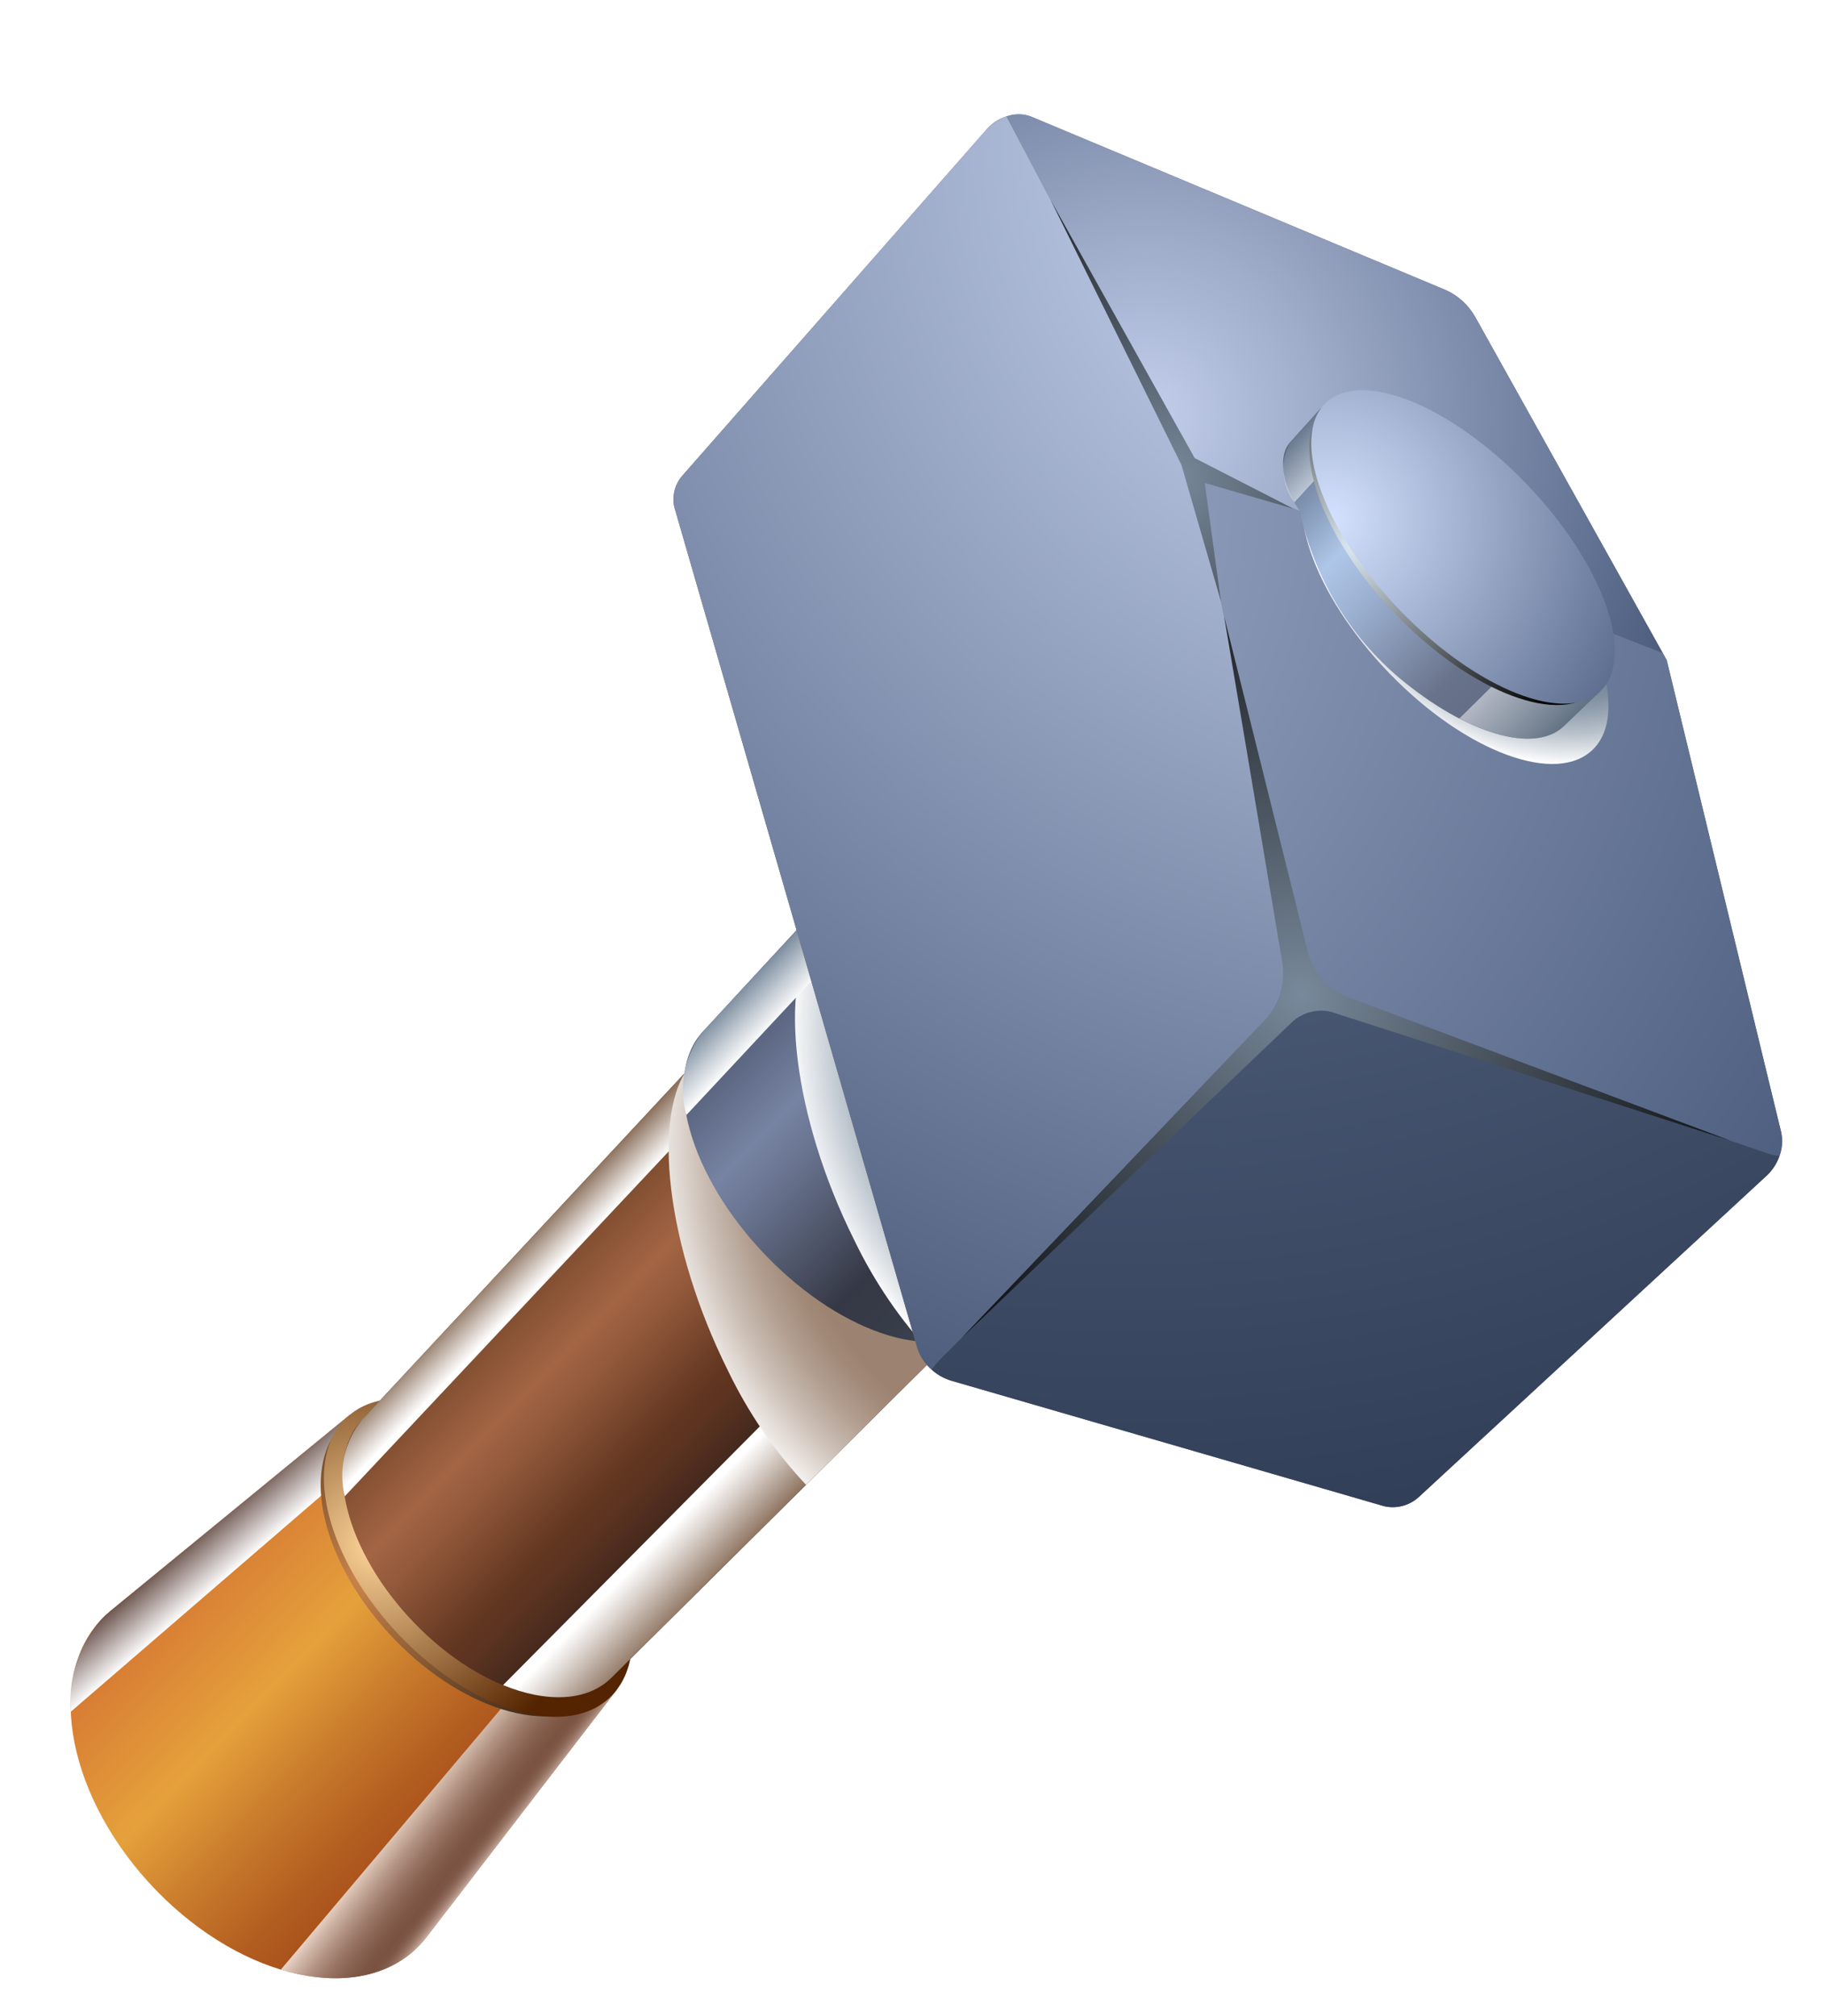 <svg width="48" height="53" viewBox="0 0 48 53" fill="none" xmlns="http://www.w3.org/2000/svg">
<g filter="url(#filter0_d_1561_16675)">
<path fill-rule="evenodd" clip-rule="evenodd" d="M9.2 34.185L16.21 41.42L11.212 47.919C11.15 47.999 11.084 48.076 11.014 48.148C9.496 49.714 6.401 49.059 4.1 46.684C1.8 44.309 1.164 41.114 2.682 39.548C2.752 39.476 2.826 39.407 2.904 39.344L9.2 34.185Z" fill="url(#paint0_linear_1561_16675)"/>
<g style="mix-blend-mode:multiply">
<path fill-rule="evenodd" clip-rule="evenodd" d="M1.86 41.994C4.566 39.659 7.273 37.324 9.979 34.989L9.2 34.185L2.904 39.344C2.826 39.407 2.752 39.476 2.681 39.548C2.386 39.874 2.161 40.26 2.019 40.681C1.878 41.102 1.824 41.549 1.86 41.994Z" fill="url(#paint1_linear_1561_16675)"/>
</g>
<g style="mix-blend-mode:multiply" opacity="0.75">
<path fill-rule="evenodd" clip-rule="evenodd" d="M14.808 39.973C12.333 42.906 9.857 45.84 7.382 48.773C8.81 49.207 10.161 49.028 11.013 48.148C11.084 48.076 11.15 47.999 11.212 47.919L16.21 41.42L14.808 39.973Z" fill="url(#paint2_linear_1561_16675)"/>
</g>
<g style="mix-blend-mode:screen">
<path fill-rule="evenodd" clip-rule="evenodd" d="M14.449 35.902C16.341 37.855 16.964 40.378 15.84 41.538C14.717 42.698 12.272 42.055 10.38 40.102C8.488 38.148 7.864 35.625 8.988 34.465C10.111 33.306 12.556 33.949 14.449 35.902Z" fill="url(#paint3_radial_1561_16675)"/>
</g>
<path fill-rule="evenodd" clip-rule="evenodd" d="M14.594 35.852C16.534 37.855 17.2 40.414 16.082 41.569C14.963 42.723 12.484 42.036 10.544 40.033C8.604 38.031 7.938 35.472 9.057 34.318C10.175 33.163 12.655 33.85 14.594 35.852Z" fill="url(#paint4_radial_1561_16675)"/>
<path fill-rule="evenodd" clip-rule="evenodd" d="M16.072 41.102C15.006 42.159 12.71 41.539 10.898 39.668C9.086 37.797 8.485 35.428 9.509 34.328L19.071 24.055L26.025 31.233L16.072 41.102Z" fill="url(#paint5_linear_1561_16675)"/>
<path style="mix-blend-mode:multiply" fill-rule="evenodd" clip-rule="evenodd" d="M9.062 36.332C12.657 32.505 16.251 28.677 19.846 24.85L19.073 24.053L9.511 34.325C9.288 34.6 9.131 34.924 9.053 35.273C8.975 35.622 8.978 35.985 9.062 36.332Z" fill="url(#paint6_linear_1561_16675)"/>
<path style="mix-blend-mode:multiply" fill-rule="evenodd" clip-rule="evenodd" d="M24.636 29.795C20.832 33.628 17.028 37.461 13.224 41.294C14.368 41.763 15.437 41.729 16.072 41.102L26.027 31.23L24.636 29.795Z" fill="url(#paint7_linear_1561_16675)"/>
<path style="mix-blend-mode:multiply" fill-rule="evenodd" clip-rule="evenodd" d="M21.188 36.029L25.394 31.857L18.468 24.708C18.398 24.753 18.331 24.804 18.271 24.862L18.151 24.992C17.102 26.259 17.525 29.799 19.132 33.02C19.663 34.126 20.356 35.141 21.188 36.029Z" fill="url(#paint8_radial_1561_16675)"/>
<path fill-rule="evenodd" clip-rule="evenodd" d="M25.872 31.754C24.729 32.878 22.195 32.13 20.152 30.022C18.11 27.914 17.386 25.298 18.474 24.119L21.617 20.716L29.169 28.511L25.872 31.754Z" fill="url(#paint9_linear_1561_16675)"/>
<path style="mix-blend-mode:multiply" fill-rule="evenodd" clip-rule="evenodd" d="M24.509 32.6L28.716 28.429L21.79 21.28C21.719 21.325 21.653 21.376 21.592 21.434L21.472 21.564C20.423 22.831 20.847 26.371 22.453 29.591C22.984 30.698 23.677 31.713 24.509 32.6Z" fill="url(#paint10_radial_1561_16675)"/>
<path style="mix-blend-mode:multiply" fill-rule="evenodd" clip-rule="evenodd" d="M18.041 26.311C19.513 24.735 20.985 23.159 22.456 21.582L21.617 20.716L18.474 24.119C18.236 24.421 18.073 24.778 17.997 25.16C17.922 25.542 17.937 25.937 18.041 26.311Z" fill="url(#paint11_linear_1561_16675)"/>
<path fill-rule="evenodd" clip-rule="evenodd" d="M27.075 0.053C26.871 -0.005 26.656 -0.002 26.453 0.061C26.251 0.123 26.07 0.243 25.93 0.407L17.956 9.482C17.855 9.591 17.781 9.723 17.74 9.867C17.699 10.011 17.693 10.164 17.721 10.311L24.116 32.44C24.189 32.645 24.308 32.83 24.463 32.978C24.619 33.127 24.806 33.235 25.01 33.294L36.378 36.59C36.537 36.628 36.702 36.627 36.861 36.586C37.019 36.546 37.166 36.467 37.289 36.357L46.446 27.898C46.596 27.76 46.709 27.585 46.776 27.39C46.843 27.194 46.86 26.985 46.826 26.78L43.813 14.352L38.782 5.337C38.602 5.017 38.326 4.765 37.996 4.621L27.075 0.053Z" fill="#666666"/>
<path fill-rule="evenodd" clip-rule="evenodd" d="M31.366 9.341L43.709 14.167L38.782 5.337C38.602 5.017 38.326 4.765 37.996 4.621L27.075 0.053C26.874 -0.02 26.655 -0.017 26.456 0.06L31.366 9.341Z" fill="url(#paint12_radial_1561_16675)"/>
<path fill-rule="evenodd" clip-rule="evenodd" d="M43.709 14.167L31.366 9.341L34.31 23.328C34.5 23.269 34.703 23.269 34.893 23.329L46.441 27.311C46.549 27.351 46.663 27.374 46.779 27.381C46.852 27.19 46.868 26.981 46.826 26.78L43.813 14.352L43.709 14.167Z" fill="url(#paint13_radial_1561_16675)"/>
<path fill-rule="evenodd" clip-rule="evenodd" d="M34.31 23.328L31.365 9.341L26.456 0.06C26.256 0.128 26.075 0.247 25.93 0.407L17.956 9.482C17.855 9.591 17.781 9.723 17.74 9.867C17.699 10.011 17.693 10.164 17.721 10.311L24.116 32.44C24.186 32.661 24.317 32.857 24.492 33.004C24.561 32.897 24.642 32.799 24.733 32.711L33.911 23.558C34.024 23.449 34.161 23.37 34.31 23.328Z" fill="url(#paint14_radial_1561_16675)"/>
<path fill-rule="evenodd" clip-rule="evenodd" d="M33.911 23.558L24.733 32.711C24.642 32.799 24.561 32.898 24.492 33.004C24.643 33.138 24.82 33.236 25.01 33.294L36.378 36.59C36.537 36.628 36.702 36.627 36.861 36.586C37.019 36.546 37.166 36.467 37.289 36.357L46.446 27.898C46.595 27.755 46.71 27.578 46.779 27.381C46.663 27.374 46.549 27.351 46.44 27.311L34.893 23.329C34.703 23.269 34.5 23.269 34.31 23.328C34.161 23.37 34.024 23.449 33.911 23.558Z" fill="url(#paint15_radial_1561_16675)"/>
<path style="mix-blend-mode:multiply" fill-rule="evenodd" clip-rule="evenodd" d="M39.977 11.143C41.988 13.218 42.845 15.697 41.893 16.68C40.94 17.664 38.538 16.779 36.528 14.704C34.517 12.629 33.66 10.149 34.612 9.166C35.565 8.183 37.967 9.068 39.977 11.143Z" fill="url(#paint16_radial_1561_16675)"/>
<path fill-rule="evenodd" clip-rule="evenodd" d="M42.071 15.163L34.727 7.722L33.925 8.612C33.581 8.967 33.7 9.764 34.17 10.437C34.54 12.169 35.468 13.72 36.804 14.837C38.537 16.277 40.332 16.833 41.111 16.084L42.071 15.163Z" fill="url(#paint17_linear_1561_16675)"/>
<path style="mix-blend-mode:multiply" opacity="0.5" fill-rule="evenodd" clip-rule="evenodd" d="M34.026 10.204C34.532 9.652 35.038 9.099 35.544 8.547L34.728 7.72L33.927 8.611C33.784 8.855 33.717 9.138 33.735 9.423C33.752 9.708 33.854 9.98 34.026 10.204Z" fill="url(#paint18_linear_1561_16675)"/>
<path style="mix-blend-mode:multiply" opacity="0.5" fill-rule="evenodd" clip-rule="evenodd" d="M40.604 13.673C39.857 14.411 39.109 15.149 38.362 15.886C39.529 16.492 40.567 16.606 41.111 16.085L42.073 15.162L40.604 13.673Z" fill="url(#paint19_linear_1561_16675)"/>
<path style="mix-blend-mode:screen" fill-rule="evenodd" clip-rule="evenodd" d="M40.047 9.723C42.029 11.768 42.888 14.198 41.965 15.15C41.043 16.102 38.69 15.215 36.708 13.17C34.726 11.125 33.867 8.695 34.789 7.743C35.712 6.791 38.066 7.678 40.047 9.723Z" fill="url(#paint20_radial_1561_16675)"/>
<path fill-rule="evenodd" clip-rule="evenodd" d="M40.096 9.688C42.106 11.763 43.004 14.202 42.1 15.134C41.196 16.067 38.834 15.141 36.823 13.066C34.813 10.991 33.916 8.553 34.82 7.62C35.723 6.687 38.086 7.613 40.096 9.688Z" fill="url(#paint21_radial_1561_16675)"/>
<path style="mix-blend-mode:screen" fill-rule="evenodd" clip-rule="evenodd" d="M32.179 13.203L33.699 22.245C33.752 22.53 33.736 22.825 33.654 23.102C33.571 23.38 33.423 23.632 33.223 23.837L25.271 32.174L33.91 23.918C34.051 23.771 34.227 23.665 34.42 23.61C34.613 23.554 34.817 23.552 35.011 23.604L45.478 26.979L35.464 23.221C35.193 23.122 34.95 22.956 34.758 22.735C34.566 22.515 34.43 22.248 34.364 21.959L32.179 13.203Z" fill="url(#paint22_radial_1561_16675)"/>
<path style="mix-blend-mode:screen" fill-rule="evenodd" clip-rule="evenodd" d="M27.625 2.27L31.404 9.04L33.997 10.37L31.669 9.696L32.095 12.808L31.056 9.22L27.625 2.27Z" fill="url(#paint23_radial_1561_16675)"/>
</g>
<defs>
<filter id="filter0_d_1561_16675" x="0.849" y="0" width="47" height="53" filterUnits="userSpaceOnUse" color-interpolation-filters="sRGB">
<feFlood flood-opacity="0" result="BackgroundImageFix"/>
<feColorMatrix in="SourceAlpha" type="matrix" values="0 0 0 0 0 0 0 0 0 0 0 0 0 0 0 0 0 0 127 0" result="hardAlpha"/>
<feOffset dy="3"/>
<feGaussianBlur stdDeviation="0.5"/>
<feComposite in2="hardAlpha" operator="out"/>
<feColorMatrix type="matrix" values="0 0 0 0 0 0 0 0 0 0 0 0 0 0 0 0 0 0 0.3 0"/>
<feBlend mode="normal" in2="BackgroundImageFix" result="effect1_dropShadow_1561_16675"/>
<feBlend mode="normal" in="SourceGraphic" in2="effect1_dropShadow_1561_16675" result="shape"/>
</filter>
<linearGradient id="paint0_linear_1561_16675" x1="4.237" y1="37.944" x2="12.832" y2="46.272" gradientUnits="userSpaceOnUse">
<stop stop-color="#D37132"/>
<stop offset="0.373" stop-color="#E5A13B"/>
<stop offset="0.544" stop-color="#CB7E2D"/>
<stop offset="0.734" stop-color="#B25D20"/>
<stop offset="0.893" stop-color="#A34918"/>
<stop offset="1" stop-color="#9E4215"/>
</linearGradient>
<linearGradient id="paint1_linear_1561_16675" x1="5.08" y1="37.459" x2="5.958" y2="38.473" gradientUnits="userSpaceOnUse">
<stop stop-color="#6E5750"/>
<stop offset="0.64" stop-color="#CDC5C3"/>
<stop offset="1" stop-color="white"/>
</linearGradient>
<linearGradient id="paint2_linear_1561_16675" x1="10.938" y1="44.243" x2="12.893" y2="45.777" gradientUnits="userSpaceOnUse">
<stop stop-color="white"/>
<stop offset="0.12" stop-color="#DCD6D4"/>
<stop offset="0.272" stop-color="#B5A9A5"/>
<stop offset="0.416" stop-color="#968580"/>
<stop offset="0.55" stop-color="#806C66"/>
<stop offset="0.67" stop-color="#735C56"/>
<stop offset="0.762" stop-color="#6E5750"/>
<stop offset="0.811" stop-color="#715A53"/>
<stop offset="0.853" stop-color="#79645E"/>
<stop offset="0.892" stop-color="#88756F"/>
<stop offset="0.929" stop-color="#9C8D88"/>
<stop offset="0.965" stop-color="#B6ABA8"/>
<stop offset="1" stop-color="#D6D0CE"/>
</linearGradient>
<radialGradient id="paint3_radial_1561_16675" cx="0" cy="0" r="1" gradientUnits="userSpaceOnUse" gradientTransform="translate(9.521 38.494) rotate(45.907) scale(8.165 8.161)">
<stop stop-color="#CA844B"/>
<stop offset="1" stop-color="#010404"/>
</radialGradient>
<radialGradient id="paint4_radial_1561_16675" cx="0" cy="0" r="1" gradientUnits="userSpaceOnUse" gradientTransform="translate(9.85 37.622) rotate(45.907) scale(8.027 8.023)">
<stop stop-color="#FFD599"/>
<stop offset="0.743" stop-color="#542300"/>
</radialGradient>
<linearGradient id="paint5_linear_1561_16675" x1="13.246" y1="30.068" x2="20.42" y2="37.019" gradientUnits="userSpaceOnUse">
<stop stop-color="#6B3F24"/>
<stop offset="0.288" stop-color="#A36544"/>
<stop offset="0.397" stop-color="#91583A"/>
<stop offset="0.608" stop-color="#633721"/>
<stop offset="0.678" stop-color="#5B3320"/>
<stop offset="0.786" stop-color="#45291E"/>
<stop offset="0.787" stop-color="#45291E"/>
<stop offset="0.939" stop-color="#412519"/>
<stop offset="1" stop-color="#3D2215"/>
</linearGradient>
<linearGradient id="paint6_linear_1561_16675" x1="13.596" y1="29.707" x2="14.569" y2="30.649" gradientUnits="userSpaceOnUse">
<stop stop-color="#846853"/>
<stop offset="0.546" stop-color="#D4CAC3"/>
<stop offset="0.862" stop-color="white"/>
</linearGradient>
<linearGradient id="paint7_linear_1561_16675" x1="18.863" y1="35.476" x2="20.437" y2="37.001" gradientUnits="userSpaceOnUse">
<stop offset="0.138" stop-color="white"/>
<stop offset="0.454" stop-color="#D4CAC3"/>
<stop offset="1" stop-color="#846853"/>
</linearGradient>
<radialGradient id="paint8_radial_1561_16675" cx="0" cy="0" r="1" gradientUnits="userSpaceOnUse" gradientTransform="translate(29.488 27.025) rotate(45.907) scale(12.574 12.568)">
<stop offset="0.707" stop-color="#9C8371"/>
<stop offset="0.745" stop-color="#A28A79"/>
<stop offset="0.804" stop-color="#B19D8F"/>
<stop offset="0.876" stop-color="#C9BCB2"/>
<stop offset="0.958" stop-color="#ECE7E3"/>
<stop offset="1" stop-color="white"/>
</radialGradient>
<linearGradient id="paint9_linear_1561_16675" x1="18.997" y1="23.421" x2="26.788" y2="30.97" gradientUnits="userSpaceOnUse">
<stop stop-color="#49526B"/>
<stop offset="0.288" stop-color="#7683A2"/>
<stop offset="0.392" stop-color="#697490"/>
<stop offset="0.599" stop-color="#484E60"/>
<stop offset="0.707" stop-color="#353845"/>
<stop offset="0.85" stop-color="#383D4A"/>
<stop offset="1" stop-color="#404957"/>
</linearGradient>
<radialGradient id="paint10_radial_1561_16675" cx="0" cy="0" r="1" gradientUnits="userSpaceOnUse" gradientTransform="translate(32.036 24.149) rotate(45.907) scale(11.289 11.284)">
<stop offset="0.707" stop-color="#78899B"/>
<stop offset="0.747" stop-color="#8090A1"/>
<stop offset="0.807" stop-color="#96A3B1"/>
<stop offset="0.882" stop-color="#B9C2CB"/>
<stop offset="0.967" stop-color="#EAEDF0"/>
<stop offset="1" stop-color="white"/>
</radialGradient>
<linearGradient id="paint11_linear_1561_16675" x1="19.368" y1="23.038" x2="20.32" y2="23.961" gradientUnits="userSpaceOnUse">
<stop stop-color="#78899B"/>
<stop offset="0.539" stop-color="#C3CBD3"/>
<stop offset="1" stop-color="white"/>
</linearGradient>
<radialGradient id="paint12_radial_1561_16675" cx="0" cy="0" r="1" gradientUnits="userSpaceOnUse" gradientTransform="translate(30.114 7.948) rotate(45.907) scale(15.063 15.055)">
<stop stop-color="#C3CFEB"/>
<stop offset="1" stop-color="#4B5C7D"/>
</radialGradient>
<radialGradient id="paint13_radial_1561_16675" cx="0" cy="0" r="1" gradientUnits="userSpaceOnUse" gradientTransform="translate(21.258 9.874) rotate(45.907) scale(32.193 32.176)">
<stop stop-color="#A7B4D1"/>
<stop offset="1" stop-color="#4B5C7D"/>
</radialGradient>
<radialGradient id="paint14_radial_1561_16675" cx="0" cy="0" r="1" gradientUnits="userSpaceOnUse" gradientTransform="translate(37.703 0.769) rotate(45.907) scale(37.39 37.371)">
<stop stop-color="#D4E2FF"/>
<stop offset="1" stop-color="#455473"/>
</radialGradient>
<radialGradient id="paint15_radial_1561_16675" cx="0" cy="0" r="1" gradientUnits="userSpaceOnUse" gradientTransform="translate(29.366 -3.522) rotate(45.907) scale(41.187 41.166)">
<stop stop-color="#7284A3"/>
<stop offset="1" stop-color="#313E57"/>
</radialGradient>
<radialGradient id="paint16_radial_1561_16675" cx="0" cy="0" r="1" gradientUnits="userSpaceOnUse" gradientTransform="translate(41.324 10.245) rotate(45.907) scale(6.861 6.857)">
<stop offset="0.707" stop-color="#78899B"/>
<stop offset="0.747" stop-color="#8090A1"/>
<stop offset="0.807" stop-color="#96A3B1"/>
<stop offset="0.882" stop-color="#B9C2CB"/>
<stop offset="0.967" stop-color="#EAEDF0"/>
<stop offset="1" stop-color="white"/>
</radialGradient>
<linearGradient id="paint17_linear_1561_16675" x1="33.544" y1="8.944" x2="41.051" y2="16.217" gradientUnits="userSpaceOnUse">
<stop stop-color="#55657E"/>
<stop offset="0.288" stop-color="#AEC6E8"/>
<stop offset="0.392" stop-color="#A0B5D6"/>
<stop offset="0.599" stop-color="#7D8BA6"/>
<stop offset="0.707" stop-color="#69728B"/>
<stop offset="0.806" stop-color="#646E86"/>
<stop offset="0.931" stop-color="#556376"/>
<stop offset="1" stop-color="#4A5A6A"/>
</linearGradient>
<linearGradient id="paint18_linear_1561_16675" x1="33.955" y1="8.519" x2="34.834" y2="9.371" gradientUnits="userSpaceOnUse">
<stop stop-color="#78899B"/>
<stop offset="0.539" stop-color="#C3CBD3"/>
<stop offset="1" stop-color="white"/>
</linearGradient>
<linearGradient id="paint19_linear_1561_16675" x1="39.465" y1="14.748" x2="41.018" y2="16.252" gradientUnits="userSpaceOnUse">
<stop stop-color="white"/>
<stop offset="0.461" stop-color="#C3CBD3"/>
<stop offset="1" stop-color="#78899B"/>
</linearGradient>
<radialGradient id="paint20_radial_1561_16675" cx="0" cy="0" r="1" gradientUnits="userSpaceOnUse" gradientTransform="translate(35.564 11.366) rotate(45.907) scale(6.637 6.634)">
<stop stop-color="#DCE9F2"/>
<stop offset="0.138" stop-color="#BBC6CD"/>
<stop offset="0.566" stop-color="#575C60"/>
<stop offset="0.862" stop-color="#181A1B"/>
<stop offset="1"/>
</radialGradient>
<radialGradient id="paint21_radial_1561_16675" cx="0" cy="0" r="1" gradientUnits="userSpaceOnUse" gradientTransform="translate(34.953 10.662) rotate(45.907) scale(9.839 9.834)">
<stop stop-color="#D4E2FF"/>
<stop offset="1" stop-color="#4B5C7D"/>
</radialGradient>
<radialGradient id="paint22_radial_1561_16675" cx="0" cy="0" r="1" gradientUnits="userSpaceOnUse" gradientTransform="translate(34.213 23.138) rotate(45.907) scale(14.145 14.138)">
<stop stop-color="#78899B"/>
<stop offset="0.357" stop-color="#4A545F"/>
<stop offset="0.795" stop-color="#15181B"/>
<stop offset="1"/>
</radialGradient>
<radialGradient id="paint23_radial_1561_16675" cx="0" cy="0" r="1" gradientUnits="userSpaceOnUse" gradientTransform="translate(30.812 9.564) rotate(45.907) scale(11.691 11.685)">
<stop stop-color="#78899B"/>
<stop offset="0.357" stop-color="#4A545F"/>
<stop offset="0.795" stop-color="#15181B"/>
<stop offset="1"/>
</radialGradient>
</defs>
</svg>
